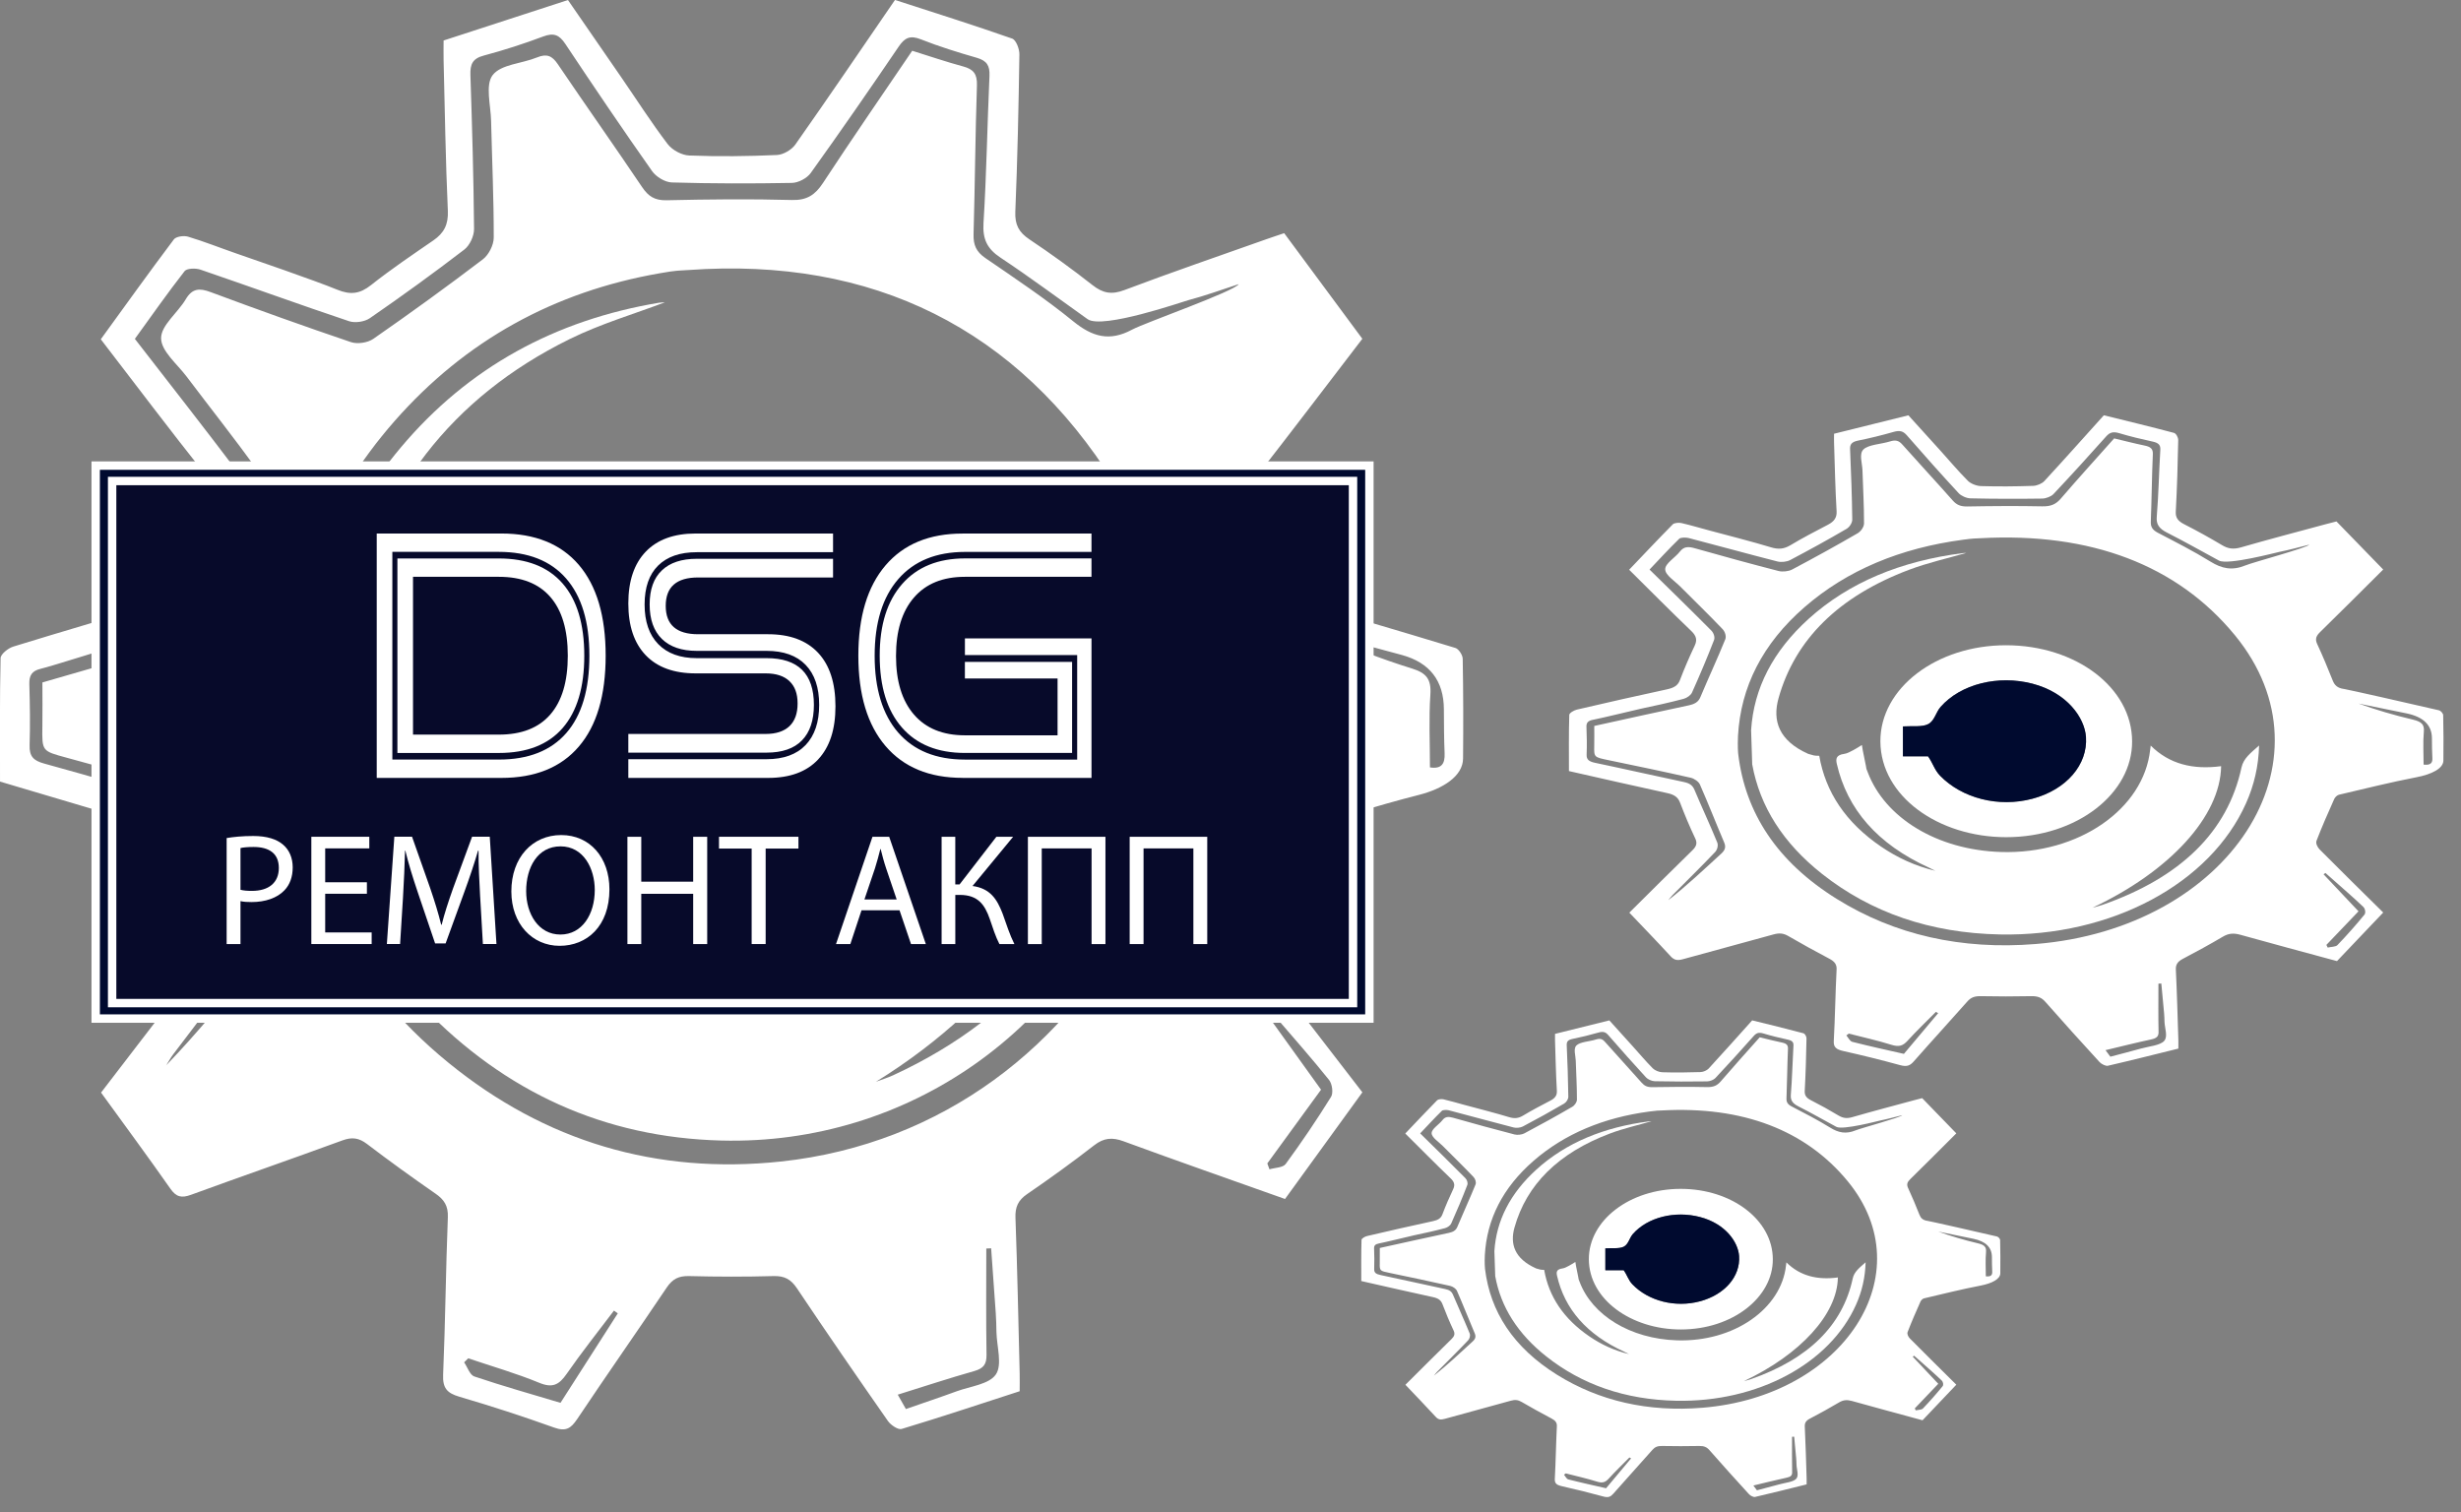 <svg width="96" height="59" viewBox="0 0 96 59" fill="none" xmlns="http://www.w3.org/2000/svg">
<rect x="0" y="0" width="96" height="59" fill="#808080" stroke="none"/>
<g clip-path="url(#clip0_35_782)">
<path d="M3.939 42.625C5.325 40.822 6.681 39.044 8.056 37.281C8.312 36.954 8.395 36.678 8.245 36.267C7.879 35.253 7.552 34.225 7.252 33.19C7.121 32.739 6.887 32.509 6.431 32.38C4.298 31.773 2.175 31.131 0.001 30.489C0.001 28.879 -0.014 27.275 0.023 25.674C0.027 25.515 0.319 25.284 0.519 25.223C2.475 24.623 4.436 24.039 6.406 23.483C6.855 23.356 7.113 23.153 7.246 22.692C7.533 21.7 7.857 20.718 8.207 19.746C8.382 19.262 8.323 18.908 7.992 18.492C6.624 16.77 5.299 15.013 3.932 13.235C4.884 11.923 5.819 10.619 6.782 9.339C6.868 9.224 7.171 9.183 7.335 9.232C7.967 9.422 8.581 9.667 9.205 9.883C9.783 10.084 12.258 10.932 13.159 11.302C13.671 11.511 14.037 11.466 14.471 11.123C15.253 10.503 16.083 9.943 16.907 9.376C17.32 9.091 17.493 8.758 17.47 8.226C17.382 6.27 17.353 4.311 17.304 2.351C17.298 2.111 17.304 1.87 17.304 1.58C18.9 1.061 20.487 0.544 22.155 0.001C22.845 1.001 23.541 2.006 24.235 3.015C24.834 3.885 25.404 4.778 26.042 5.617C26.22 5.852 26.594 6.056 26.887 6.066C28.024 6.111 29.165 6.097 30.303 6.047C30.554 6.036 30.879 5.846 31.026 5.637C32.329 3.785 33.601 1.91 34.912 -0.002C36.447 0.496 37.975 0.977 39.485 1.506C39.635 1.559 39.768 1.91 39.765 2.12C39.734 4.167 39.691 6.214 39.606 8.26C39.585 8.767 39.745 9.063 40.157 9.338C40.998 9.9 41.82 10.496 42.616 11.121C43.02 11.44 43.362 11.504 43.862 11.315C45.694 10.623 47.547 9.989 49.392 9.334C49.618 9.253 49.847 9.18 50.094 9.096C51.117 10.479 52.125 11.841 53.143 13.216C51.751 15.032 50.399 16.815 49.022 18.579C48.764 18.909 48.688 19.188 48.833 19.595C49.202 20.631 49.531 21.681 49.851 22.733C49.971 23.128 50.153 23.381 50.592 23.454C50.78 23.486 55.011 24.736 56.774 25.277C56.903 25.317 57.055 25.551 57.058 25.696C57.082 26.995 57.084 28.294 57.072 29.591C57.066 30.273 56.298 30.769 55.337 31.012C53.628 31.446 51.948 31.993 50.263 32.513C50.13 32.554 49.995 32.739 49.946 32.886C49.543 34.074 49.141 35.261 48.791 36.465C48.728 36.679 48.85 37.013 48.998 37.209C50.364 39.016 51.753 40.805 53.144 42.611C52.128 44.013 51.137 45.38 50.127 46.772C48.004 46.017 45.909 45.285 43.826 44.52C43.386 44.359 43.06 44.385 42.683 44.677C41.832 45.339 40.956 45.971 40.066 46.581C39.713 46.823 39.596 47.087 39.612 47.51C39.686 49.534 39.725 51.559 39.776 53.583C39.781 53.801 39.776 54.019 39.776 54.271C38.227 54.773 36.705 55.281 35.171 55.743C35.033 55.785 34.748 55.591 34.637 55.433C33.439 53.718 32.252 51.995 31.089 50.258C30.853 49.904 30.6 49.767 30.176 49.779C29.075 49.81 27.973 49.807 26.872 49.779C26.475 49.77 26.232 49.893 26.009 50.225C24.855 51.942 23.666 53.636 22.516 55.356C22.271 55.722 22.072 55.853 21.62 55.69C20.398 55.252 19.163 54.85 17.918 54.485C17.436 54.344 17.263 54.146 17.286 53.624C17.372 51.579 17.39 49.531 17.47 47.484C17.487 47.047 17.331 46.8 16.992 46.566C16.088 45.939 15.194 45.295 14.319 44.628C14.001 44.386 13.733 44.348 13.356 44.487C11.394 45.207 9.418 45.889 7.455 46.607C7.085 46.743 6.876 46.7 6.644 46.367C5.762 45.108 4.847 43.871 3.938 42.616L3.939 42.625ZM11.051 29.058C11.514 34.063 13.573 38.259 17.489 41.453C21.261 44.529 25.612 45.825 30.456 45.311C43.105 43.969 50.218 29.644 43.466 18.849C39.688 12.811 34.035 10.015 26.849 10.534C26.494 10.56 26.427 10.536 25.731 10.661C21.623 11.375 18.159 13.279 15.4 16.416C12.626 19.57 11.213 23.285 11.036 27.468C11.004 28.399 11.04 28.929 11.051 29.06V29.058ZM1.654 26.622C3.769 26.013 5.792 25.42 7.824 24.855C8.224 24.744 8.45 24.559 8.581 24.15C9.11 22.496 9.691 20.858 10.204 19.2C10.284 18.945 10.19 18.546 10.027 18.321C9.136 17.093 8.194 15.9 7.278 14.688C6.909 14.199 6.287 13.696 6.284 13.195C6.28 12.693 6.932 12.203 7.244 11.677C7.501 11.241 7.783 11.233 8.22 11.396C10.034 12.071 11.855 12.725 13.687 13.345C13.941 13.431 14.342 13.372 14.562 13.219C16.008 12.215 17.435 11.182 18.836 10.116C19.066 9.94 19.26 9.556 19.26 9.268C19.263 7.75 19.193 6.232 19.157 4.714C19.143 4.103 18.923 3.313 19.218 2.93C19.543 2.507 20.363 2.481 20.95 2.24C21.326 2.086 21.535 2.17 21.76 2.505C22.845 4.108 23.964 5.689 25.045 7.295C25.291 7.661 25.541 7.822 26.001 7.812C27.629 7.775 29.26 7.757 30.889 7.802C31.479 7.818 31.797 7.604 32.106 7.134C33.239 5.407 34.412 3.708 35.584 1.98C36.273 2.194 36.917 2.416 37.571 2.592C37.975 2.7 38.123 2.888 38.109 3.329C38.044 5.264 38.033 7.201 37.977 9.135C37.965 9.554 38.08 9.82 38.434 10.064C39.594 10.86 40.771 11.643 41.86 12.53C42.609 13.14 43.278 13.335 44.163 12.858C44.672 12.585 48.151 11.366 48.323 11.083C47.669 11.296 47.014 11.536 46.343 11.713C46.139 11.767 43 12.858 42.425 12.45C41.294 11.647 40.183 10.817 39.027 10.05C38.509 9.705 38.326 9.334 38.365 8.699C38.484 6.789 38.511 4.873 38.598 2.96C38.616 2.563 38.496 2.369 38.109 2.256C37.369 2.043 36.631 1.815 35.916 1.532C35.502 1.37 35.292 1.47 35.056 1.819C33.931 3.476 32.792 5.122 31.625 6.749C31.478 6.954 31.144 7.13 30.892 7.135C29.33 7.164 27.768 7.163 26.207 7.117C25.942 7.109 25.594 6.899 25.437 6.675C24.284 5.039 23.161 3.379 22.052 1.712C21.815 1.357 21.6 1.269 21.19 1.423C20.43 1.709 19.652 1.959 18.866 2.169C18.43 2.285 18.337 2.513 18.35 2.925C18.417 4.926 18.474 6.928 18.492 8.931C18.495 9.203 18.326 9.57 18.114 9.734C16.91 10.659 15.679 11.548 14.428 12.412C14.223 12.553 13.852 12.609 13.617 12.53C11.678 11.88 9.756 11.181 7.821 10.519C7.636 10.455 7.29 10.463 7.2 10.578C6.527 11.44 5.9 12.337 5.261 13.219C6.641 14.999 7.985 16.714 9.298 18.452C9.451 18.656 9.541 19.023 9.471 19.259C9.025 20.77 8.543 22.27 8.033 23.761C7.957 23.983 7.705 24.223 7.482 24.301C6.567 24.618 5.636 24.886 4.703 25.144C4.487 25.203 2.032 25.984 1.584 26.09C1.239 26.172 1.134 26.353 1.144 26.694C1.168 27.485 1.18 28.279 1.155 29.07C1.14 29.502 1.304 29.671 1.719 29.785C3.65 30.312 5.565 30.892 7.495 31.423C7.883 31.53 8.072 31.717 8.194 32.096C8.676 33.605 9.209 35.096 9.68 36.608C9.755 36.848 9.69 37.221 9.542 37.425C8.639 38.674 7.693 39.889 6.764 41.118C6.659 41.255 6.578 41.409 6.485 41.555C7.722 40.275 8.826 38.905 9.95 37.553C10.206 37.247 10.253 36.976 10.13 36.598C9.592 34.947 9.099 33.281 8.547 31.635C8.468 31.397 8.187 31.131 7.945 31.059C6.168 30.53 4.377 30.041 2.587 29.554C1.637 29.295 1.637 29.309 1.653 28.325C1.662 27.778 1.654 27.233 1.654 26.622ZM35.336 54.966C36.035 54.723 36.679 54.508 37.317 54.274C37.851 54.078 38.585 54.003 38.848 53.615C39.105 53.234 38.883 52.527 38.87 51.963C38.865 51.721 38.861 51.48 38.844 51.238C38.785 50.391 38.723 49.544 38.663 48.696C38.599 48.699 38.536 48.701 38.474 48.704C38.474 50.083 38.46 51.464 38.483 52.843C38.489 53.218 38.367 53.381 38.006 53.484C37.02 53.763 36.046 54.085 35.02 54.405C35.138 54.612 35.22 54.758 35.337 54.965L35.336 54.966ZM55.781 29.936C56.233 30.006 56.369 29.794 56.352 29.386C56.328 28.815 56.327 28.245 56.324 27.672C56.32 26.558 55.774 25.85 54.687 25.551C53.636 25.264 52.584 24.984 51.532 24.701C52.687 25.251 53.873 25.704 55.081 26.079C55.636 26.251 55.837 26.493 55.797 27.09C55.733 28.031 55.78 28.978 55.78 29.936H55.781ZM49.436 45.384L49.52 45.614C49.737 45.549 50.046 45.552 50.153 45.406C50.775 44.557 51.367 43.682 51.922 42.788C52.016 42.636 51.967 42.282 51.846 42.13C51.188 41.306 50.486 40.516 49.799 39.714C49.659 39.55 49.516 39.387 49.375 39.223L49.251 39.333C50.012 40.393 50.773 41.452 51.532 42.508C50.807 43.501 50.123 44.442 49.437 45.383L49.436 45.384ZM24.098 51.233C24.049 51.197 23.999 51.161 23.95 51.126C23.33 51.947 22.688 52.753 22.101 53.599C21.806 54.023 21.553 54.156 21.035 53.942C20.134 53.571 19.19 53.3 18.264 52.987C18.211 53.04 18.158 53.092 18.105 53.144C18.236 53.333 18.327 53.636 18.502 53.695C19.6 54.065 20.717 54.381 21.864 54.724C22.621 53.542 23.359 52.389 24.098 51.235V51.233Z" fill="white"/>
<path d="M11.89 26.987C12.064 23.387 13.325 20.204 15.633 17.458C18.273 14.315 21.677 12.482 25.716 11.808C25.823 11.791 25.933 11.795 25.931 11.795C24.751 12.244 23.431 12.63 22.216 13.23C17.599 15.508 14.755 19.219 13.682 24.239C13.27 26.168 13.691 27.883 15.618 29.015C15.986 29.15 16.562 29.329 15.734 29.143C16.238 29.143 15.908 29.179 16.337 29.179C16.745 32.273 18.054 34.893 20.38 36.968C21.415 37.893 22.575 38.617 23.917 39.036C23.779 38.946 23.643 38.851 23.502 38.767C20.116 36.741 18.166 33.743 17.487 29.887C17.412 29.46 17.42 29.111 17.971 29.014C18.176 28.978 18.363 28.823 18.547 28.705C18.711 28.598 18.859 28.463 19.122 28.255C19.147 28.641 19.422 30.167 19.447 30.562C18.944 30.139 20.557 33.152 20.105 33.152C20.218 33.216 18.047 29.435 18.076 29.436C19.185 29.512 19.191 29.511 19.504 30.598C20.623 34.482 24.011 37.254 28.201 37.424C33.286 37.632 37.516 33.728 37.935 28.66C37.941 28.58 37.95 28.502 37.97 28.306C39.186 29.896 40.733 30.39 42.566 30.069C42.518 34.371 39.211 39.087 34.169 42.199C34.391 42.116 34.621 42.046 34.837 41.947C39.907 39.609 42.986 35.719 43.893 30.194C44.024 29.394 44.493 28.942 45.044 28.295C45.006 30.081 44.721 31.685 44.193 33.244C41.853 40.134 35.413 44.679 28.138 44.492C23.567 44.375 19.692 42.594 16.518 39.298C13.982 36.663 12.463 33.535 11.962 29.91" fill="white"/>
<path d="M36.756 27.93C36.783 32.389 33.168 36.153 28.539 36.153C24.121 36.153 20.343 32.651 20.328 27.948C20.312 23.383 23.986 19.701 28.533 19.706C33.103 19.712 36.747 23.355 36.756 27.929V27.93ZM23.438 29.225C23.755 29.799 23.853 30.384 24.229 30.892C25.654 32.817 28.036 33.635 30.252 32.86C32.477 32.081 33.868 29.937 33.747 27.572C33.662 25.926 32.527 23.777 30.251 22.999C28.016 22.235 25.58 23.024 24.262 24.983C23.946 25.452 23.869 26.169 23.459 26.459C23.064 26.738 22.382 26.609 21.8 26.662V29.225H23.438Z" fill="white"/>
<path d="M23.436 29.225H21.799V26.662C22.379 26.609 23.061 26.738 23.457 26.459C23.867 26.171 23.945 25.452 24.261 24.983C25.579 23.025 28.015 22.235 30.25 22.999C32.526 23.777 33.661 25.925 33.745 27.572C33.867 29.937 32.475 32.081 30.251 32.86C28.035 33.635 25.654 32.816 24.228 30.892C23.851 30.385 23.754 29.8 23.436 29.225Z" fill="#000A2F"/>
<path d="M53.418 18.163H3.733V39.734H53.418V18.163Z" fill="#000A2F" stroke="white" stroke-width="0.328" stroke-miterlimit="10"/>
<path d="M52.779 18.764H4.374V39.13H52.779V18.764Z" fill="#070A2A" stroke="white" stroke-width="0.328" stroke-miterlimit="10"/>
<path d="M14.696 20.812H19.556C20.872 20.812 21.879 21.219 22.578 22.034C23.276 22.85 23.626 24.031 23.626 25.579C23.626 27.128 23.277 28.309 22.578 29.124C21.881 29.939 20.872 30.346 19.556 30.346H14.696V20.814V20.812ZM15.305 21.528V29.63H19.462C20.613 29.63 21.488 29.285 22.089 28.597C22.691 27.908 22.991 26.902 22.991 25.579C22.991 24.257 22.688 23.262 22.085 22.568C21.481 21.875 20.604 21.528 19.454 21.528H15.306H15.305ZM15.502 21.785H19.453C20.546 21.785 21.376 22.108 21.943 22.757C22.51 23.406 22.792 24.346 22.792 25.579C22.792 26.812 22.511 27.752 21.947 28.401C21.382 29.05 20.553 29.373 19.46 29.373H15.502V21.785ZM16.111 22.501V28.657H19.46C20.342 28.657 21.011 28.397 21.465 27.874C21.92 27.352 22.149 26.587 22.149 25.579C22.149 24.571 21.921 23.806 21.465 23.284C21.011 22.762 20.342 22.501 19.46 22.501H16.111Z" fill="white"/>
<path d="M31.749 27.496C31.749 28.1 31.595 28.561 31.285 28.88C30.976 29.2 30.515 29.36 29.903 29.36H24.51V28.631H29.868C30.274 28.631 30.583 28.529 30.796 28.327C31.008 28.125 31.113 27.83 31.113 27.443C31.113 27.056 31.008 26.774 30.796 26.572C30.585 26.37 30.275 26.268 29.868 26.268H27.138C26.291 26.268 25.64 26.032 25.188 25.559C24.736 25.086 24.51 24.414 24.51 23.54C24.51 22.667 24.736 21.995 25.188 21.522C25.64 21.049 26.291 20.812 27.138 20.812H32.496V21.541H27.18C26.527 21.541 26.025 21.715 25.673 22.062C25.322 22.408 25.145 22.915 25.145 23.581C25.145 24.247 25.322 24.762 25.677 25.127C26.033 25.492 26.532 25.674 27.18 25.674H29.903C31.133 25.674 31.749 26.282 31.749 27.497V27.496ZM31.917 29.623C31.468 30.105 30.816 30.346 29.963 30.346H24.51V29.616H29.903C30.566 29.616 31.075 29.431 31.427 29.063C31.778 28.694 31.955 28.171 31.955 27.496C31.955 26.821 31.779 26.302 31.427 25.937C31.075 25.572 30.566 25.39 29.903 25.39H27.18C26.591 25.39 26.137 25.235 25.819 24.924C25.502 24.613 25.342 24.165 25.342 23.58C25.342 22.995 25.5 22.552 25.819 22.25C26.136 21.948 26.591 21.798 27.18 21.798H32.496V22.527H27.232C26.39 22.527 25.969 22.896 25.969 23.634C25.969 24.373 26.39 24.741 27.232 24.741H29.962C30.809 24.741 31.46 24.982 31.912 25.464C32.364 25.946 32.59 26.641 32.59 27.55C32.59 28.459 32.365 29.141 31.916 29.623H31.917Z" fill="white"/>
<path d="M37.545 30.344C36.251 30.344 35.251 29.931 34.543 29.102C33.836 28.274 33.483 27.1 33.483 25.579C33.483 24.058 33.836 22.883 34.543 22.055C35.251 21.227 36.251 20.814 37.545 20.814H42.577V21.53H37.648C36.526 21.53 35.658 21.882 35.042 22.589C34.426 23.296 34.119 24.292 34.119 25.58C34.119 26.868 34.426 27.875 35.038 28.578C35.65 29.279 36.518 29.631 37.64 29.631H42.019V25.554H37.64V24.905H42.578V30.347H37.546L37.545 30.344ZM42.577 21.785V22.501H37.639C36.78 22.501 36.117 22.77 35.651 23.311C35.184 23.851 34.952 24.612 34.952 25.592C34.952 26.572 35.184 27.333 35.651 27.874C36.117 28.414 36.78 28.684 37.639 28.684H41.254V26.469H37.639V25.821H41.821V29.372H37.639C36.58 29.372 35.761 29.042 35.183 28.38C34.604 27.718 34.316 26.784 34.316 25.578C34.316 24.371 34.608 23.449 35.192 22.782C35.776 22.116 36.595 21.783 37.648 21.783H42.577V21.785Z" fill="white"/>
<path d="M8.841 32.692C9.101 32.649 9.444 32.612 9.878 32.612C10.412 32.612 10.803 32.736 11.052 32.959C11.282 33.157 11.418 33.462 11.418 33.835C11.418 34.208 11.306 34.511 11.096 34.73C10.81 35.033 10.344 35.189 9.816 35.189C9.655 35.189 9.506 35.183 9.381 35.152V36.829H8.841V32.694V32.692ZM9.381 34.71C9.499 34.741 9.648 34.753 9.828 34.753C10.48 34.753 10.877 34.436 10.877 33.859C10.877 33.282 10.486 33.04 9.89 33.04C9.654 33.04 9.474 33.058 9.381 33.083V34.71Z" fill="white"/>
<path d="M14.312 34.865H12.685V36.374H14.498V36.827H12.145V32.642H14.406V33.095H12.685V34.417H14.312V34.864V34.865Z" fill="white"/>
<path d="M18.73 34.989C18.7 34.405 18.661 33.704 18.668 33.182H18.649C18.506 33.672 18.332 34.194 18.122 34.771L17.383 36.802H16.973L16.297 34.808C16.098 34.219 15.931 33.679 15.812 33.182H15.8C15.788 33.704 15.756 34.405 15.719 35.032L15.607 36.826H15.091L15.383 32.64H16.073L16.787 34.664C16.962 35.18 17.104 35.639 17.21 36.074H17.229C17.334 35.651 17.483 35.193 17.67 34.664L18.415 32.64H19.105L19.366 36.826H18.837L18.731 34.988L18.73 34.989Z" fill="white"/>
<path d="M23.773 34.692C23.773 36.132 22.897 36.896 21.829 36.896C20.761 36.896 19.947 36.039 19.947 34.773C19.947 33.444 20.773 32.575 21.892 32.575C23.01 32.575 23.773 33.45 23.773 34.692ZM20.525 34.761C20.525 35.656 21.01 36.456 21.86 36.456C22.71 36.456 23.201 35.667 23.201 34.717C23.201 33.885 22.766 33.016 21.866 33.016C20.966 33.016 20.525 33.842 20.525 34.761Z" fill="white"/>
<path d="M25.015 32.643V34.394H27.04V32.643H27.587V36.828H27.04V34.867H25.015V36.828H24.475V32.643H25.015Z" fill="white"/>
<path d="M29.32 33.102H28.047V32.642H31.146V33.102H29.867V36.827H29.321V33.102H29.32Z" fill="white"/>
<path d="M33.606 35.511L33.171 36.827H32.612L34.034 32.642H34.686L36.115 36.827H35.537L35.09 35.511H33.606ZM34.979 35.089L34.57 33.884C34.477 33.61 34.415 33.362 34.353 33.12H34.341C34.279 33.368 34.21 33.623 34.13 33.877L33.72 35.087H34.981L34.979 35.089Z" fill="white"/>
<path d="M37.264 32.643V34.5H37.432L38.867 32.643H39.52L37.937 34.562C38.627 34.656 38.894 35.077 39.111 35.642C39.265 36.07 39.384 36.456 39.57 36.829H38.986C38.837 36.543 38.719 36.171 38.607 35.842C38.414 35.29 38.147 34.91 37.44 34.91H37.265V36.829H36.731V32.643H37.265H37.264Z" fill="white"/>
<path d="M43.122 32.643V36.829H42.581V33.096H40.637V36.829H40.097V32.643H43.122Z" fill="white"/>
<path d="M47.093 32.643V36.828H46.552V33.096H44.608V36.828H44.067V32.643H47.093Z" fill="white"/>
</g>
<path d="M54.822 54.021C55.427 53.419 56.019 52.826 56.62 52.238C56.731 52.129 56.768 52.037 56.702 51.9C56.542 51.562 56.399 51.219 56.268 50.874C56.211 50.723 56.109 50.647 55.91 50.603C54.978 50.401 54.051 50.187 53.101 49.973C53.101 49.436 53.095 48.901 53.111 48.367C53.113 48.314 53.24 48.237 53.328 48.217C54.182 48.017 55.039 47.822 55.899 47.636C56.095 47.594 56.208 47.526 56.266 47.372C56.391 47.041 56.533 46.714 56.686 46.39C56.762 46.229 56.736 46.111 56.592 45.972C55.994 45.398 55.416 44.812 54.818 44.218C55.234 43.781 55.642 43.346 56.063 42.919C56.101 42.881 56.233 42.867 56.305 42.883C56.581 42.947 56.849 43.028 57.121 43.101C57.374 43.168 58.455 43.45 58.849 43.574C59.072 43.644 59.232 43.629 59.421 43.514C59.763 43.307 60.126 43.12 60.485 42.931C60.666 42.836 60.742 42.725 60.731 42.548C60.693 41.895 60.68 41.242 60.659 40.589C60.656 40.508 60.659 40.428 60.659 40.331C61.356 40.158 62.049 39.986 62.778 39.805C63.079 40.138 63.383 40.474 63.686 40.81C63.948 41.1 64.197 41.398 64.475 41.678C64.553 41.756 64.717 41.824 64.844 41.828C65.341 41.843 65.84 41.838 66.337 41.821C66.446 41.818 66.588 41.754 66.652 41.684C67.222 41.067 67.777 40.441 68.35 39.804C69.02 39.97 69.688 40.13 70.347 40.307C70.413 40.324 70.471 40.441 70.469 40.511C70.456 41.194 70.437 41.877 70.4 42.559C70.391 42.728 70.461 42.827 70.641 42.919C71.008 43.106 71.367 43.305 71.715 43.514C71.891 43.62 72.041 43.641 72.259 43.578C73.059 43.347 73.868 43.136 74.674 42.917C74.773 42.89 74.873 42.866 74.981 42.838C75.428 43.299 75.868 43.754 76.313 44.212C75.705 44.818 75.114 45.413 74.513 46.001C74.4 46.111 74.367 46.204 74.43 46.34C74.591 46.685 74.735 47.035 74.875 47.386C74.927 47.518 75.007 47.602 75.198 47.627C75.28 47.637 77.128 48.054 77.898 48.235C77.955 48.248 78.021 48.326 78.022 48.374C78.033 48.807 78.034 49.241 78.029 49.673C78.026 49.901 77.691 50.066 77.271 50.148C76.525 50.292 75.791 50.474 75.055 50.648C74.996 50.662 74.938 50.723 74.916 50.772C74.74 51.168 74.565 51.565 74.412 51.966C74.385 52.037 74.438 52.149 74.502 52.214C75.099 52.817 75.705 53.413 76.313 54.016C75.869 54.483 75.436 54.939 74.995 55.404C74.068 55.152 73.153 54.907 72.243 54.652C72.051 54.599 71.909 54.608 71.744 54.705C71.372 54.926 70.99 55.136 70.601 55.34C70.447 55.42 70.395 55.508 70.402 55.65C70.435 56.325 70.452 57 70.474 57.675C70.476 57.748 70.474 57.821 70.474 57.905C69.797 58.072 69.133 58.241 68.463 58.395C68.403 58.41 68.278 58.345 68.23 58.292C67.707 57.72 67.188 57.145 66.68 56.566C66.577 56.448 66.466 56.403 66.281 56.407C65.8 56.417 65.319 56.416 64.838 56.407C64.665 56.403 64.559 56.444 64.461 56.555C63.957 57.128 63.438 57.693 62.935 58.266C62.828 58.388 62.741 58.432 62.544 58.378C62.011 58.232 61.471 58.098 60.927 57.976C60.717 57.929 60.641 57.863 60.651 57.689C60.688 57.007 60.697 56.324 60.731 55.641C60.739 55.495 60.671 55.413 60.523 55.335C60.128 55.126 59.737 54.911 59.355 54.688C59.217 54.608 59.099 54.595 58.935 54.641C58.078 54.882 57.215 55.109 56.357 55.349C56.196 55.394 56.104 55.379 56.003 55.268C55.618 54.849 55.218 54.436 54.821 54.017L54.822 54.021ZM57.928 49.496C58.13 51.165 59.029 52.564 60.74 53.63C62.388 54.656 64.288 55.088 66.404 54.916C71.928 54.469 75.035 49.691 72.086 46.091C70.436 44.077 67.967 43.145 64.828 43.318C64.673 43.326 64.644 43.318 64.34 43.36C62.546 43.598 61.033 44.233 59.827 45.279C58.615 46.331 57.998 47.57 57.921 48.965C57.907 49.276 57.923 49.453 57.928 49.496V49.496ZM53.824 48.683C54.747 48.48 55.631 48.282 56.518 48.094C56.693 48.057 56.792 47.995 56.849 47.859C57.08 47.307 57.334 46.761 57.558 46.208C57.593 46.123 57.552 45.99 57.481 45.915C57.092 45.505 56.68 45.107 56.28 44.703C56.119 44.54 55.847 44.372 55.846 44.205C55.844 44.038 56.129 43.874 56.265 43.699C56.377 43.554 56.5 43.551 56.691 43.605C57.483 43.83 58.279 44.048 59.079 44.255C59.19 44.284 59.365 44.264 59.461 44.213C60.093 43.878 60.716 43.534 61.328 43.178C61.429 43.12 61.514 42.991 61.514 42.895C61.515 42.389 61.484 41.883 61.468 41.376C61.462 41.173 61.366 40.909 61.495 40.782C61.637 40.641 61.995 40.632 62.251 40.552C62.416 40.5 62.507 40.528 62.605 40.64C63.079 41.175 63.568 41.702 64.04 42.237C64.148 42.359 64.257 42.413 64.458 42.41C65.169 42.397 65.881 42.392 66.592 42.407C66.85 42.412 66.989 42.34 67.124 42.184C67.619 41.608 68.131 41.041 68.644 40.465C68.944 40.536 69.225 40.61 69.511 40.669C69.688 40.705 69.752 40.767 69.746 40.915C69.718 41.56 69.713 42.206 69.688 42.851C69.683 42.991 69.733 43.08 69.888 43.161C70.395 43.426 70.909 43.688 71.384 43.983C71.712 44.187 72.004 44.252 72.391 44.093C72.613 44.002 74.132 43.595 74.207 43.501C73.921 43.572 73.636 43.652 73.343 43.711C73.254 43.729 71.883 44.093 71.632 43.957C71.137 43.689 70.652 43.412 70.147 43.156C69.921 43.041 69.841 42.917 69.858 42.706C69.91 42.069 69.922 41.43 69.96 40.792C69.968 40.659 69.915 40.594 69.746 40.557C69.423 40.486 69.101 40.41 68.788 40.315C68.608 40.261 68.516 40.295 68.412 40.411C67.921 40.964 67.424 41.513 66.914 42.055C66.85 42.124 66.704 42.182 66.594 42.184C65.912 42.194 65.229 42.193 64.548 42.178C64.432 42.175 64.28 42.105 64.211 42.031C63.708 41.485 63.217 40.931 62.733 40.375C62.629 40.257 62.535 40.228 62.356 40.279C62.024 40.374 61.684 40.458 61.341 40.528C61.151 40.567 61.11 40.642 61.116 40.78C61.145 41.447 61.17 42.115 61.178 42.783C61.179 42.874 61.105 42.996 61.013 43.051C60.487 43.359 59.949 43.656 59.403 43.944C59.313 43.991 59.151 44.01 59.048 43.983C58.202 43.766 57.362 43.533 56.517 43.312C56.436 43.291 56.285 43.294 56.246 43.332C55.952 43.62 55.678 43.919 55.399 44.213C56.002 44.807 56.589 45.379 57.162 45.959C57.229 46.026 57.268 46.149 57.237 46.228C57.043 46.731 56.832 47.232 56.609 47.729C56.577 47.803 56.466 47.883 56.369 47.909C55.969 48.015 55.563 48.104 55.155 48.19C55.061 48.21 53.989 48.471 53.793 48.506C53.642 48.533 53.596 48.593 53.601 48.707C53.611 48.971 53.616 49.236 53.605 49.5C53.599 49.644 53.67 49.7 53.852 49.738C54.695 49.914 55.532 50.107 56.374 50.285C56.544 50.32 56.627 50.382 56.68 50.509C56.891 51.012 57.123 51.509 57.329 52.014C57.362 52.094 57.333 52.218 57.269 52.286C56.874 52.703 56.461 53.108 56.055 53.518C56.01 53.564 55.974 53.615 55.934 53.664C56.474 53.237 56.956 52.78 57.447 52.329C57.559 52.227 57.579 52.136 57.526 52.01C57.291 51.46 57.075 50.904 56.834 50.355C56.799 50.276 56.677 50.187 56.571 50.163C55.795 49.987 55.013 49.824 54.231 49.661C53.816 49.575 53.816 49.58 53.823 49.251C53.827 49.069 53.824 48.887 53.824 48.683ZM68.535 58.136C68.84 58.055 69.121 57.983 69.4 57.906C69.633 57.84 69.954 57.815 70.069 57.686C70.181 57.559 70.084 57.323 70.079 57.135C70.076 57.054 70.075 56.974 70.067 56.893C70.042 56.611 70.014 56.328 69.988 56.045C69.96 56.046 69.933 56.047 69.905 56.048C69.905 56.508 69.9 56.968 69.909 57.428C69.912 57.553 69.859 57.608 69.701 57.642C69.27 57.735 68.845 57.843 68.397 57.949C68.448 58.018 68.484 58.067 68.535 58.136L68.535 58.136ZM77.465 49.788C77.662 49.812 77.722 49.741 77.714 49.605C77.704 49.415 77.703 49.224 77.702 49.034C77.7 48.662 77.462 48.426 76.987 48.326C76.528 48.23 76.068 48.137 75.609 48.043C76.114 48.226 76.631 48.377 77.159 48.502C77.401 48.559 77.489 48.64 77.472 48.839C77.444 49.153 77.464 49.469 77.464 49.788H77.465ZM74.693 54.941L74.73 55.017C74.825 54.996 74.96 54.996 75.007 54.948C75.278 54.665 75.537 54.373 75.779 54.075C75.82 54.024 75.799 53.906 75.746 53.855C75.459 53.58 75.152 53.317 74.852 53.049C74.791 52.995 74.729 52.941 74.667 52.886L74.612 52.922C74.945 53.276 75.278 53.629 75.609 53.981C75.293 54.313 74.993 54.626 74.694 54.94L74.693 54.941ZM63.626 56.891C63.605 56.879 63.583 56.867 63.562 56.855C63.291 57.13 63.01 57.398 62.754 57.68C62.625 57.822 62.515 57.866 62.289 57.795C61.895 57.671 61.483 57.581 61.078 57.476C61.055 57.494 61.032 57.511 61.009 57.529C61.066 57.592 61.106 57.693 61.182 57.712C61.662 57.836 62.15 57.941 62.651 58.056C62.981 57.661 63.304 57.277 63.626 56.892V56.891Z" fill="white"/>
<path d="M58.294 48.805C58.37 47.604 58.921 46.543 59.929 45.627C61.082 44.578 62.569 43.967 64.333 43.743C64.38 43.737 64.428 43.738 64.427 43.738C63.911 43.888 63.335 44.017 62.804 44.217C60.788 44.976 59.545 46.214 59.077 47.888C58.897 48.532 59.081 49.104 59.922 49.481C60.083 49.526 60.335 49.586 59.973 49.524C60.193 49.524 60.049 49.536 60.236 49.536C60.415 50.568 60.986 51.442 62.002 52.134C62.454 52.442 62.961 52.684 63.547 52.823C63.487 52.793 63.428 52.762 63.366 52.733C61.887 52.058 61.035 51.058 60.739 49.772C60.706 49.63 60.709 49.513 60.95 49.481C61.039 49.469 61.121 49.417 61.202 49.378C61.273 49.342 61.338 49.297 61.453 49.228C61.464 49.357 61.584 49.865 61.595 49.997C61.375 49.856 62.08 50.861 61.882 50.861C61.931 50.882 60.983 49.621 60.996 49.622C61.48 49.647 61.483 49.647 61.62 50.009C62.109 51.304 63.588 52.229 65.418 52.286C67.639 52.355 69.487 51.053 69.67 49.363C69.673 49.336 69.677 49.31 69.685 49.245C70.216 49.775 70.892 49.94 71.693 49.833C71.672 51.267 70.228 52.841 68.025 53.878C68.122 53.85 68.223 53.827 68.317 53.794C70.531 53.015 71.876 51.717 72.272 49.874C72.329 49.608 72.534 49.457 72.775 49.241C72.758 49.837 72.634 50.372 72.403 50.892C71.382 53.19 68.568 54.705 65.391 54.643C63.394 54.604 61.702 54.01 60.316 52.911C59.208 52.032 58.544 50.989 58.326 49.779" fill="white"/>
<path d="M69.155 49.119C69.166 50.606 67.587 51.862 65.566 51.862C63.636 51.862 61.986 50.694 61.979 49.125C61.972 47.603 63.577 46.375 65.563 46.377C67.559 46.378 69.151 47.594 69.155 49.119V49.119ZM63.337 49.551C63.476 49.742 63.519 49.938 63.683 50.107C64.305 50.749 65.346 51.022 66.314 50.763C67.285 50.504 67.893 49.789 67.84 49C67.803 48.451 67.307 47.734 66.313 47.475C65.337 47.22 64.273 47.483 63.698 48.136C63.56 48.293 63.526 48.532 63.347 48.629C63.174 48.722 62.876 48.679 62.622 48.696V49.551H63.337Z" fill="white"/>
<path d="M63.337 49.551H62.622V48.697C62.875 48.679 63.173 48.722 63.346 48.629C63.525 48.533 63.559 48.293 63.697 48.136C64.273 47.483 65.337 47.22 66.313 47.475C67.307 47.734 67.803 48.451 67.84 49C67.893 49.789 67.285 50.504 66.313 50.764C65.345 51.022 64.305 50.749 63.683 50.107C63.518 49.938 63.475 49.743 63.337 49.551Z" fill="#000A2F"/>
<path d="M63.556 35.604C64.384 34.783 65.194 33.973 66.017 33.171C66.169 33.022 66.219 32.896 66.13 32.709C65.911 32.248 65.715 31.78 65.536 31.309C65.457 31.104 65.318 30.999 65.045 30.94C63.77 30.664 62.501 30.372 61.202 30.079C61.202 29.346 61.193 28.616 61.215 27.887C61.218 27.815 61.392 27.71 61.511 27.682C62.681 27.409 63.853 27.143 65.03 26.89C65.299 26.832 65.453 26.74 65.532 26.53C65.704 26.078 65.897 25.631 66.107 25.189C66.211 24.969 66.176 24.808 65.978 24.618C65.16 23.835 64.369 23.035 63.551 22.225C64.121 21.628 64.679 21.035 65.255 20.452C65.306 20.399 65.487 20.381 65.585 20.403C65.963 20.49 66.33 20.601 66.703 20.7C67.048 20.791 68.528 21.177 69.067 21.346C69.373 21.441 69.591 21.42 69.85 21.264C70.318 20.982 70.814 20.727 71.306 20.469C71.554 20.339 71.657 20.187 71.643 19.945C71.591 19.055 71.573 18.163 71.544 17.271C71.54 17.162 71.544 17.052 71.544 16.92C72.498 16.683 73.446 16.448 74.443 16.201C74.856 16.657 75.272 17.114 75.687 17.573C76.044 17.969 76.385 18.376 76.766 18.758C76.873 18.865 77.097 18.957 77.271 18.962C77.951 18.983 78.633 18.976 79.313 18.953C79.463 18.948 79.658 18.862 79.746 18.767C80.524 17.924 81.284 17.07 82.068 16.2C82.986 16.427 83.899 16.646 84.801 16.886C84.891 16.91 84.97 17.07 84.969 17.166C84.951 18.097 84.924 19.029 84.874 19.96C84.861 20.191 84.957 20.326 85.203 20.451C85.706 20.707 86.197 20.979 86.673 21.263C86.914 21.408 87.119 21.438 87.418 21.352C88.513 21.036 89.62 20.748 90.723 20.449C90.858 20.413 90.995 20.38 91.142 20.341C91.754 20.971 92.356 21.591 92.965 22.217C92.133 23.043 91.325 23.855 90.502 24.658C90.348 24.808 90.302 24.935 90.389 25.12C90.609 25.592 90.806 26.07 90.997 26.549C91.069 26.729 91.178 26.844 91.44 26.877C91.552 26.891 94.081 27.46 95.135 27.707C95.212 27.725 95.303 27.831 95.305 27.898C95.319 28.489 95.32 29.08 95.313 29.67C95.309 29.981 94.85 30.207 94.276 30.317C93.255 30.515 92.251 30.764 91.243 31.001C91.164 31.019 91.083 31.104 91.054 31.17C90.813 31.711 90.573 32.252 90.363 32.8C90.326 32.897 90.399 33.049 90.487 33.138C91.303 33.961 92.134 34.775 92.966 35.597C92.358 36.235 91.766 36.858 91.162 37.492C89.893 37.148 88.641 36.814 87.396 36.466C87.133 36.393 86.938 36.405 86.713 36.538C86.204 36.839 85.68 37.126 85.149 37.404C84.938 37.514 84.868 37.635 84.877 37.827C84.921 38.748 84.945 39.67 84.975 40.592C84.978 40.691 84.975 40.79 84.975 40.905C84.049 41.133 83.14 41.364 82.223 41.575C82.141 41.594 81.97 41.506 81.904 41.434C81.188 40.653 80.479 39.869 79.783 39.078C79.642 38.917 79.491 38.855 79.237 38.86C78.579 38.874 77.921 38.873 77.263 38.86C77.026 38.856 76.88 38.912 76.747 39.063C76.057 39.845 75.346 40.616 74.659 41.399C74.513 41.565 74.394 41.625 74.123 41.551C73.393 41.351 72.655 41.168 71.911 41.002C71.623 40.938 71.52 40.848 71.533 40.61C71.584 39.679 71.595 38.747 71.643 37.816C71.653 37.617 71.56 37.504 71.358 37.398C70.817 37.112 70.282 36.819 69.76 36.515C69.57 36.405 69.41 36.388 69.184 36.451C68.011 36.779 66.83 37.089 65.657 37.416C65.436 37.478 65.311 37.458 65.172 37.307C64.645 36.734 64.099 36.171 63.555 35.599L63.556 35.604ZM67.807 29.428C68.083 31.706 69.314 33.616 71.655 35.07C73.909 36.47 76.51 37.06 79.405 36.826C86.965 36.215 91.216 29.695 87.181 24.781C84.923 22.032 81.544 20.76 77.249 20.996C77.037 21.008 76.996 20.997 76.581 21.054C74.126 21.378 72.055 22.245 70.406 23.673C68.748 25.109 67.903 26.8 67.797 28.704C67.778 29.128 67.8 29.369 67.807 29.429V29.428ZM62.19 28.319C63.454 28.042 64.663 27.772 65.878 27.515C66.117 27.464 66.252 27.38 66.33 27.194C66.646 26.441 66.994 25.695 67.3 24.941C67.348 24.825 67.292 24.643 67.195 24.541C66.662 23.981 66.099 23.438 65.551 22.887C65.331 22.664 64.959 22.435 64.957 22.207C64.955 21.979 65.344 21.756 65.531 21.516C65.685 21.318 65.853 21.314 66.115 21.388C67.198 21.695 68.287 21.993 69.382 22.275C69.534 22.314 69.774 22.288 69.905 22.218C70.769 21.761 71.622 21.291 72.46 20.805C72.597 20.725 72.713 20.55 72.713 20.419C72.715 19.728 72.673 19.037 72.652 18.346C72.643 18.069 72.512 17.709 72.688 17.535C72.882 17.342 73.372 17.33 73.723 17.221C73.948 17.15 74.073 17.189 74.207 17.341C74.856 18.071 75.525 18.79 76.171 19.521C76.318 19.688 76.467 19.761 76.742 19.757C77.715 19.74 78.69 19.732 79.663 19.752C80.016 19.76 80.206 19.662 80.391 19.448C81.068 18.662 81.769 17.889 82.47 17.102C82.882 17.2 83.266 17.3 83.657 17.381C83.899 17.43 83.988 17.515 83.979 17.716C83.94 18.597 83.934 19.479 83.9 20.359C83.893 20.55 83.962 20.671 84.173 20.782C84.867 21.144 85.57 21.501 86.221 21.904C86.669 22.182 87.068 22.271 87.598 22.054C87.902 21.929 89.981 21.374 90.084 21.246C89.693 21.343 89.302 21.452 88.9 21.532C88.779 21.557 86.903 22.054 86.559 21.868C85.883 21.502 85.218 21.125 84.528 20.775C84.218 20.618 84.108 20.449 84.132 20.161C84.203 19.291 84.219 18.419 84.271 17.548C84.282 17.367 84.21 17.279 83.979 17.228C83.537 17.131 83.096 17.027 82.668 16.898C82.421 16.824 82.296 16.87 82.154 17.029C81.482 17.783 80.801 18.532 80.103 19.273C80.016 19.366 79.816 19.446 79.666 19.449C78.732 19.462 77.798 19.461 76.865 19.44C76.707 19.437 76.499 19.341 76.405 19.239C75.716 18.494 75.044 17.739 74.382 16.98C74.24 16.818 74.112 16.779 73.867 16.848C73.412 16.979 72.947 17.093 72.478 17.188C72.217 17.241 72.161 17.344 72.169 17.532C72.209 18.443 72.243 19.354 72.254 20.266C72.256 20.39 72.155 20.557 72.028 20.632C71.309 21.053 70.572 21.457 69.825 21.851C69.703 21.915 69.481 21.94 69.34 21.904C68.181 21.608 67.033 21.29 65.876 20.989C65.766 20.96 65.558 20.964 65.505 21.016C65.103 21.408 64.728 21.816 64.346 22.218C65.171 23.028 65.974 23.809 66.758 24.6C66.85 24.693 66.904 24.86 66.862 24.968C66.596 25.655 66.307 26.338 66.002 27.017C65.957 27.118 65.807 27.227 65.673 27.262C65.126 27.407 64.57 27.529 64.013 27.646C63.883 27.673 62.416 28.029 62.148 28.077C61.942 28.114 61.879 28.196 61.885 28.352C61.899 28.712 61.907 29.073 61.892 29.433C61.883 29.63 61.981 29.707 62.229 29.759C63.383 29.999 64.528 30.263 65.681 30.505C65.913 30.553 66.026 30.638 66.099 30.811C66.387 31.497 66.706 32.176 66.987 32.864C67.032 32.974 66.993 33.143 66.905 33.237C66.365 33.805 65.799 34.358 65.244 34.917C65.182 34.98 65.133 35.05 65.077 35.117C65.817 34.534 66.477 33.91 67.149 33.295C67.301 33.156 67.33 33.032 67.256 32.86C66.935 32.108 66.64 31.35 66.31 30.601C66.262 30.492 66.095 30.372 65.95 30.339C64.888 30.098 63.817 29.875 62.748 29.654C62.18 29.536 62.18 29.542 62.189 29.094C62.195 28.845 62.19 28.597 62.19 28.319ZM82.322 41.221C82.739 41.111 83.124 41.013 83.506 40.906C83.825 40.817 84.263 40.783 84.421 40.606C84.575 40.433 84.442 40.111 84.434 39.854C84.431 39.744 84.428 39.634 84.418 39.524C84.383 39.139 84.346 38.753 84.31 38.367C84.272 38.368 84.234 38.37 84.197 38.371C84.197 38.998 84.189 39.627 84.202 40.255C84.206 40.426 84.133 40.5 83.917 40.547C83.328 40.673 82.746 40.82 82.133 40.966C82.203 41.06 82.252 41.126 82.322 41.221L82.322 41.221ZM94.541 29.827C94.812 29.859 94.893 29.763 94.883 29.577C94.868 29.317 94.868 29.058 94.866 28.797C94.864 28.29 94.537 27.968 93.887 27.831C93.259 27.701 92.631 27.573 92.002 27.445C92.692 27.695 93.401 27.901 94.123 28.072C94.455 28.15 94.575 28.26 94.551 28.532C94.513 28.96 94.541 29.391 94.541 29.827H94.541ZM90.749 36.859L90.799 36.964C90.929 36.935 91.114 36.936 91.178 36.87C91.549 36.483 91.903 36.085 92.235 35.678C92.291 35.608 92.262 35.447 92.19 35.378C91.796 35.003 91.377 34.643 90.966 34.278C90.882 34.204 90.797 34.13 90.713 34.055L90.638 34.105C91.093 34.587 91.548 35.07 92.002 35.55C91.569 36.002 91.16 36.431 90.75 36.859L90.749 36.859ZM75.605 39.522C75.575 39.505 75.545 39.489 75.516 39.473C75.145 39.847 74.762 40.214 74.411 40.599C74.235 40.792 74.084 40.853 73.774 40.755C73.235 40.586 72.671 40.463 72.118 40.32C72.086 40.344 72.054 40.368 72.023 40.392C72.101 40.478 72.156 40.616 72.26 40.643C72.916 40.811 73.584 40.955 74.269 41.111C74.722 40.573 75.163 40.048 75.605 39.523V39.522Z" fill="white"/>
<path d="M68.308 28.485C68.412 26.846 69.165 25.398 70.545 24.147C72.123 22.717 74.157 21.883 76.571 21.576C76.635 21.568 76.701 21.57 76.7 21.57C75.995 21.774 75.206 21.95 74.48 22.223C71.72 23.26 70.02 24.949 69.379 27.234C69.132 28.112 69.384 28.893 70.536 29.408C70.756 29.47 71.1 29.551 70.606 29.467C70.907 29.467 70.709 29.483 70.966 29.483C71.21 30.891 71.992 32.084 73.382 33.029C74.001 33.45 74.695 33.779 75.496 33.97C75.414 33.929 75.333 33.886 75.248 33.847C73.224 32.925 72.059 31.561 71.653 29.805C71.608 29.611 71.613 29.452 71.942 29.408C72.065 29.391 72.177 29.321 72.287 29.267C72.385 29.218 72.473 29.157 72.63 29.062C72.645 29.238 72.81 29.933 72.825 30.113C72.524 29.92 73.488 31.291 73.218 31.291C73.285 31.321 71.988 29.599 72.005 29.6C72.668 29.634 72.671 29.634 72.859 30.129C73.528 31.897 75.552 33.158 78.056 33.236C81.096 33.331 83.624 31.553 83.875 29.247C83.879 29.21 83.884 29.175 83.896 29.085C84.623 29.809 85.547 30.034 86.643 29.888C86.614 31.846 84.638 33.993 81.624 35.41C81.757 35.372 81.894 35.34 82.023 35.295C85.053 34.231 86.894 32.46 87.436 29.945C87.514 29.581 87.794 29.375 88.124 29.081C88.101 29.894 87.931 30.624 87.615 31.333C86.217 34.469 82.367 36.538 78.019 36.453C75.287 36.4 72.971 35.589 71.074 34.089C69.558 32.89 68.65 31.466 68.351 29.815" fill="white"/>
<path d="M83.17 28.915C83.186 30.944 81.026 32.658 78.259 32.658C75.618 32.658 73.361 31.063 73.351 28.922C73.342 26.845 75.538 25.169 78.255 25.171C80.987 25.173 83.165 26.832 83.17 28.914V28.915ZM75.21 29.504C75.4 29.765 75.458 30.031 75.683 30.263C76.535 31.139 77.958 31.511 79.283 31.158C80.612 30.804 81.444 29.828 81.372 28.752C81.321 28.002 80.642 27.024 79.282 26.67C77.946 26.322 76.49 26.681 75.703 27.573C75.514 27.786 75.467 28.113 75.222 28.245C74.986 28.372 74.579 28.313 74.231 28.337V29.504H75.21Z" fill="white"/>
<path d="M75.209 29.504H74.23V28.337C74.577 28.313 74.984 28.371 75.221 28.244C75.466 28.113 75.513 27.786 75.702 27.573C76.489 26.681 77.945 26.322 79.281 26.669C80.641 27.024 81.32 28.002 81.371 28.752C81.443 29.828 80.611 30.804 79.282 31.158C77.957 31.511 76.534 31.138 75.682 30.263C75.457 30.032 75.398 29.765 75.209 29.504Z" fill="#000A2F"/>
<defs>
<clipPath id="clip0_35_782">
<rect width="57.081" height="55.769" fill="white"/>
</clipPath>
</defs>
</svg>
